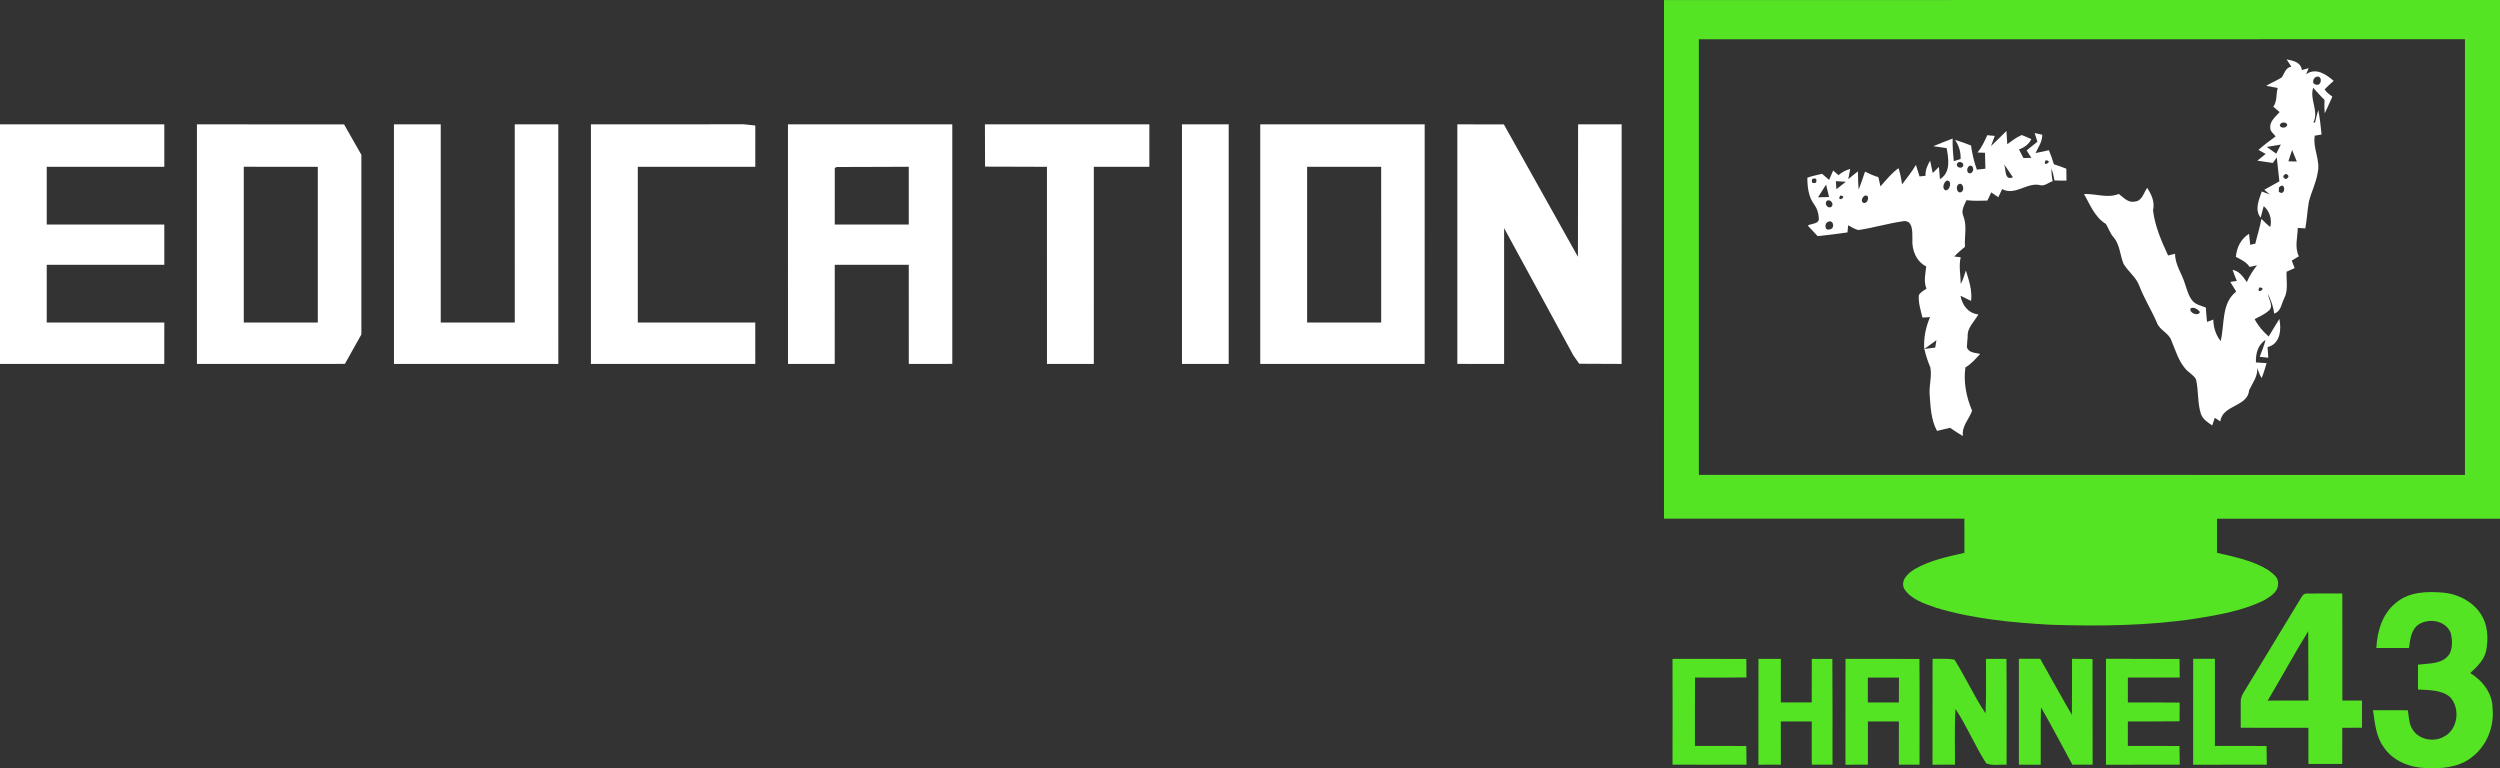 <svg height="291.456pt" viewBox="0 0 948.42 291.456" width="948.42pt" xmlns="http://www.w3.org/2000/svg"><rect x="0" y="0" width="948.42" height="291.456" fill="#333333" stroke="none"/><path d="m631.27.02 317.15-.02v196.79l-107.35-.01v12.95c6.65 1.53 13.58 2.89 19.45 6.56 1.76 1.3 4.15 2.95 3.69 5.47-.07 2.92-3 4.58-5.21 5.92-8.12 4.03-17.17 5.55-26.02 7-18.15 2.74-36.56 2.92-54.86 2.34-14.72-.81-29.57-2.19-43.73-6.49-4.37-1.56-9.37-3.07-12.02-7.18-1.56-3.44 1.8-6.19 4.45-7.7 5.69-3.14 12.13-4.5 18.42-5.92l-.02-12.96-113.96-.01zm13.23 14.88v165.25l290.62.02v-165.29z" fill="#55e424"/><path d="m840.28 154.05c.55.55.55.55 0 0z" fill="#fff"/><path d="m873.096 226.556c.431-.707.907-1.396 2.114-1.396l13.39-.02.02 40.63h7.45l-.01 10.3-7.48.04-.01 13.7h-12.83v-13.71c-8.56-.01-17.12 0-25.68-.01v-10.002c0-1.423.657-2.761 1.483-4.005m8.747 3.697c5.14-.04 10.3 0 15.45-.03l-.07-26.3c-5.32 8.66-10.18 17.6-15.38 26.33z" fill="#55e424"/><path d="m908.97 228.67c4.97-4.22 11.93-4.39 18.1-3.82 6.21.62 12.42 4.16 15.1 9.96 1.69 3.7 1.75 7.97 1.03 11.92-.72 3.61-3.48 6.22-6.08 8.59 4.68 2.89 8.5 7.73 8.48 13.45.68 7.05-2.29 14.33-7.99 18.59-4.89 3.83-11.42 4.31-17.39 4.03-6.09-.22-12.42-2.72-15.9-7.92-2.98-4.05-3.38-9.23-4.07-14.04l13.2.01c.44 2.43.36 5.11 1.77 7.26 2.3 3.78 7.74 4.95 11.58 2.93 5.64-2.47 6.77-10.92 2.64-15.22-3.37-2.81-8.04-2.55-12.14-2.85l.01-9.41c4.12-.54 9.41-.1 11.98-4.09 1.21-2.41 1.07-5.37.44-7.92-1.97-5.08-9.15-5.95-13.01-2.61-2.13 2.21-2.41 5.43-2.84 8.31h-12.37c.32-6.34 2.28-13.09 7.46-17.17z" fill="#55e424"/><path d="m634.5 249.96c9.34.02 18.67-.05 28.01.03.02 2.34.03 4.67.04 7.01-6.5.1-13 .05-19.5.04-.08 8.65-.03 17.29-.04 25.94 6.49.01 12.99-.04 19.48.04.04 2.35.05 4.7.09 7.06-9.36.05-18.72.03-28.08.01.04-13.38.04-26.76 0-40.13z" fill="#55e424"/><path d="m667.1 249.95c2.83 0 5.66 0 8.5.01-.04 5.5-.03 11-.01 16.51 3.9.02 7.81.02 11.72 0 .03-5.51.01-11.01.03-16.51 2.59 0 5.2 0 7.8.02.12 13.37.04 26.75.05 40.12-2.63 0-5.25 0-7.87-.01.02-5.47.02-10.93 0-16.4-3.91-.01-7.82-.01-11.73 0-.02 5.47-.03 10.93.01 16.39-2.85.02-5.69.02-8.52.03.03-13.39-.01-26.77.02-40.16z" fill="#55e424"/><path d="m700.12 249.96c9.35 0 18.69-.03 28.05.02.12 13.37.03 26.75.04 40.12-2.62 0-5.24 0-7.85-.01.03-5.46.02-10.93.01-16.39-3.92-.02-7.84-.02-11.75-.01-.03 5.47-.03 10.93 0 16.4-2.84.01-5.68.01-8.52.02.03-13.39-.01-26.77.02-40.15m8.47 7.1c.01 3.14.02 6.28.01 9.43 3.92-.01 7.85-.01 11.78 0-.01-3.15-.02-6.3.02-9.44-3.94.01-7.88.01-11.81.01z" fill="#55e424"/><path d="m733.16 249.93c2.76.06 5.58-.22 8.31.34 4.2 6.61 7.4 13.84 11.78 20.35.34-6.88.12-13.78.16-20.67 2.58 0 5.17.01 7.77.02.16 13.39.04 26.78.06 40.16-2.56-.19-5.37.49-7.75-.56-4.27-6.64-7.27-14.05-11.66-20.63-.38 7.04-.14 14.1-.17 21.15-2.85.01-5.69.01-8.53.02.04-13.4-.02-26.79.03-40.18z" fill="#55e424"/><path d="m765.9 249.93c2.69.02 5.39.02 8.09.01 4.05 7.07 7.9 14.24 12.02 21.27.09-7.09.03-14.18.05-21.28 2.59.02 5.18.04 7.77.07.07 13.37-.01 26.73.05 40.1-2.57 0-5.14 0-7.7-.01-3.93-7.28-7.79-14.6-11.9-21.78-.19 7.27-.03 14.53-.1 21.8-2.77 0-5.53 0-8.28-.01-.02-13.39-.02-26.78 0-40.17z" fill="#55e424"/><path d="m798.94 249.92c9.3.09 18.61-.03 27.91.07.02 2.35.03 4.69.06 7.04-6.56.04-13.12.04-19.67.01-.01 3.15-.01 6.3 0 9.46 6.55-.01 13.11-.06 19.66.04-.02 2.36-.03 4.73-.05 7.09-6.54.1-13.08.04-19.61.06-.01 3.09-.01 6.19-.01 9.29 6.53.01 13.07-.04 19.6.04.03 2.35.05 4.71.09 7.07-9.33.03-18.66.01-27.98.02-.01-13.4-.02-26.79 0-40.19z" fill="#55e424"/><path d="m832.02 249.93c2.74.02 5.49.02 8.25.01.01 11.01.01 22.02 0 33.04 6.53.01 13.05-.03 19.59.03.03 2.36.05 4.72.09 7.08-9.32.03-18.64 0-27.95.02.03-13.39-.02-26.79.02-40.18z" fill="#55e424"/><g fill="#fff"><path d="m867.45 22.52c2.53.5 5.41 1.02 5.81 4.07.64-.18 1.93-.56 2.57-.74-.24.58-.72 1.75-.96 2.34 3.67-2.69 7.57 0 10.45 2.48-1.16 1.06-2.35 2.08-3.43 3.21.68 1.2 1.86 1.94 2.93 2.79-1 2.09-1.85 4.25-2.91 6.3-.12-1.69-.15-3.39-.07-5.08-1.52-1.45-2.87-3.06-4.29-4.59-1.45 4.43 2.2 8.73.1 13.11.15.03.44.09.59.12.37-1.61.75-3.23 1.25-4.81.63 3.07.88 6.2 1.24 9.31-.64.11-1.93.33-2.58.44-.83 4.92 2.32 9.42 1.06 14.29-.6 3.68-2.34 7.03-3.26 10.61-.64 3.4-.75 6.87-1.39 10.27-.71-.04-2.15-.13-2.86-.17-.07 3.57-1.28 7.42.43 10.76-.92.54-1.83 1.08-2.72 1.62.28.71.84 2.14 1.11 2.85-1.03.46-2.05.93-3.07 1.39-.13 3.33.71 6.92-.86 10.02-1.12 2.1-1.19 5.05-3.86 5.84-.22-2.63-1.26-5.07-2.32-7.45.19 2.13 2.4 4.88.09 6.51-1.5 1.35-3.44 2.07-5.16 3.06 1.31 2.53 3.18 4.7 5.32 6.58 1.4-2.18 2.64-4.47 4.05-6.65.88 4.02.32 9.53-4.47 10.66.1 1.34.19 2.69.28 4.04-.81-.08-2.45-.26-3.26-.34.8-2.12 1.67-4.23 2.23-6.43-2.95 1.91-3.79 5.26-3.66 8.57 1.01.07 3.04.19 4.05.26-.58 1.9-1.11 3.82-1.88 5.66-.76-1.18-1.22-2.49-1.64-3.81.18 3.23-1.83 5.69-3.1 8.42-.58 6.38-10.12 5.48-10.96 11.83-.7-.46-1.38-.91-2.06-1.36-.25.73-.75 2.17-1 2.9-1.67-1.17-3.54-2.31-4.27-4.32-1.37-4.26-.86-8.85-1.87-13.17-.93-1.7-2.87-2.58-4.08-4.07-2.62-3.07-3.75-7.05-5.28-10.71-1-2.81-4.34-3.83-5.42-6.57-2.05-4.87-4.94-9.33-6.79-14.28-1.24-3.19-4.14-5.26-5.88-8.12-1.42-3.31-1.37-7.26-3.79-10.11-1.36-1.48-1.9-3.45-2.96-5.11-4.14-2.48-6.01-7.29-8.28-11.35 4.42-.16 8.88 1.72 13.19-.02 1.75 1.32 3.55 3.45 6.02 2.89 2.81-.13 3.38-3.31 4.74-5.2 1.67 2.57 2.96 5.38 2.22 8.52.7 5.99 3.19 11.69 5.71 17.14.87-.22 1.76-.43 2.65-.65.01 4.18 2.64 7.59 3.78 11.47.77 2.17 1.3 4.54 2.82 6.35 1.25 1.53 3.32 1.85 5.07 2.58.11 1.81.27 3.63.47 5.45.78-.3 1.57-.59 2.36-.89.07 2.96.94 5.82 2.79 8.16 1.59-6.32.18-14.3 5.91-18.78-.74-1.23-1.5-2.45-2.25-3.66.62-.1 1.86-.28 2.48-.38-.58-1.38-1.11-2.78-1.61-4.19 2.59.45 4.01 2.64 5.4 4.64.97-2.31 2.32-4.41 3.87-6.38-.7.16-2.1.47-2.8.62-1.26-1.9-3.3-2.81-5.23-3.82.32-3.51 1.89-6.86 5-8.74.11 1.04.33 3.12.44 4.17.48-.11 1.46-.33 1.95-.44.71-3.15 1.76-6.22 2.31-9.41 1.06 1.07 2.13 2.16 3.33 3.12.78-2.79-.22-6.08-2.46-7.95-.29 1.1-.88 3.3-1.17 4.4-2.39-3.05-.63-6.77.44-9.96 1 .38 2.02.76 3.05 1.15-.53-.45-1.58-1.34-2.1-1.79 1.9-1.07 3.81-2.14 5.72-3.2-.32-3.03-.67-6.05-.99-9.07-.51.7-1 1.4-1.48 2.1-1.97-.28-3.93-.57-5.88-.87 1.03-.86 2.08-1.7 3.14-2.54-.92-.52-1.82-1.03-2.71-1.55 2.05-1.83 4.24-3.49 6.48-5.1-.66-1.04-2-1.81-2.01-3.14-.33-2.6 2.03-4.34 3.53-6.1-.8-.68-1.6-1.36-2.38-2.04 1.52-2.08.98-4.74 1.67-7.1-1.47-.25-2.93-.53-4.38-.83 1.9-1.13 3.97-1.97 5.86-3.14 1.13-1.54 1.45-3.8 3.7-4.12-.63-.91-1.24-1.84-1.82-2.77m11.28 6.62c-1.28.4-1.85 2.74-.15 2.96 2.37.74 2.51-3.81.15-2.96m-13.47 17.71c-1.27 1.33 1.24 2.08 2.07 1.15 1.31-1.22-1.33-2.04-2.07-1.15m-5.33 8.88c1.18.86 2.39 1.71 3.6 2.56.57-1.14 1.15-2.29 1.74-3.44-1.79.3-3.57.6-5.34.88m8.21 5.46c.8.02 2.4.07 3.19.09-.59-1.46-1.19-2.91-1.77-4.36-.52 1.41-.96 2.84-1.42 4.27m-.91 4.74c-1.34.69-1.36 1.37-.06 2.03 1.31-.7 1.33-1.38.06-2.03m-2.69 5.22c-.01.4-.03 1.2-.04 1.6 2.73 2.11 2.71-4.45.04-1.6m-7.39 37.9c-1.55 2.98 3.31.16 0 0m-26.13 7.96c-.67 1.75 3.08 3.16 3.55 1.35-.7-1-2.39-2.11-3.55-1.35m9.26 37.04c.55.55.55.55 0 0z"/><path d="m0 47.17h62.33v16.11h-44.6v21.9h44.6v15.28h-44.6v21.9h44.6l-.01 15.7h-62.32z"/><path d="m74.71 47.17 55.82.03 6.56 11.53v68.15l-6.25 11.17-56.13.01zm17.77 16.09v59.11l28.08-.02v-59.06z"/><path d="m149.45 47.18 17.75-.01v75.19h28.09l-.01-75.19h16.52l.01 90.9h-62.35z"/><path d="m224.18 47.17 57.91-.02 4.45.46-.01 15.66-44.57.01v59.08h44.56l.01 15.7-62.35.01z"/><path d="m298.93 47.17h62.34v90.88l-16.5.02-.01-37.62h-28.08l-.01 37.62-17.73-.01zm18.52 16.19-.76.36-.01 21.47h28.08v-21.92z"/><path d="m373.65 47.17h62.38v16.1l-21.06.01-.01 74.78-17.77.01-.01-74.79-23.48-.07z"/><path d="m448.4 47.17h17.73v90.89l-17.73.01z"/><path d="m478.1 47.17h62.38l-.01 90.89h-62.37zm17.78 16.1v59.09l28.1.01-.01-59.1z"/><path d="m552.87 47.17 17.65.03 28.1 50.21.06-50.24h16.52l-.01 90.89-16.08-.07-2.21-3.13-26.29-48.32v51.52l-17.74-.01z"/><path d="m755.32 55.42c2-1.86 3.89-3.84 5.86-5.73.12 1.67.21 3.34.31 5.02 1.77-1.26 3.47-2.65 5.5-3.49 1.22.47 2.43.99 3.63 1.56-.95 1.95-2.68 3.2-4.68 3.91.57 1.07 1.13 2.16 1.68 3.26.75-.02 2.25-.04 3-.05-.6-.95-1.19-1.9-1.78-2.84 1.38-1.07 2.74-2.17 4.09-3.29-.37-1.09-.72-2.19-1.04-3.29.72.16 2.16.48 2.88.63.07 2.59-1.51 4.73-2.57 6.96 1.7-.32 3.39-.71 5.09-1.09.73 1.74 1.33 3.52 1.89 5.33 1.58.52 3.16 1.07 4.72 1.69.05 1.5.07 3 .05 4.5-1.53.03-3.04.02-4.55-.05-.26-1.58-.64-3.12-1.14-4.63-.04 1.65.11 3.29.45 4.92-1.5.45-2.85 1.79-4.45 1.56-5.13-1.44-9.65 4.11-14.71 1.44-.36.77-1.09 2.3-1.46 3.07-.66-.45-2-1.36-2.67-1.82-.37.78-1.1 2.33-1.46 3.1-2.65.09-5.3.16-7.93-.14-.88 1.9-2.17 3.94-1.17 6.08 1.45 3.75.3 7.71.6 11.58-1.44 1.15-2.83 2.37-4.08 3.71.61.06 1.84.19 2.45.25-.79 3.32-.04 6.74.02 10.11.89-1.58 1.39-3.33 1.94-5.06 1.15 3.77 2.48 7.52 1.97 11.54-1.35-.65-2.67-1.33-4-1.96.63 3.57 2.94 6.69 6.77 7.07-1.48 2.71-4.27 5.02-4.05 8.35-.08 1.36-.28 2.72-.3 4.09.65 2.21 3.21 2.08 5.02 2.54-1.71 1.88-3.37 3.84-5.59 5.13-.79 5.57.35 11.29 2.54 16.41-1.12 3.27-4.03 5.87-3.47 9.6-1.71-.93-3.31-2.01-4.89-3.11-1.66.39-3.3.81-4.95 1.19-2.26-4.18-2.46-9.02-2.78-13.64-.31-3.51.92-7 .24-10.49-.96-2.24-1.72-4.57-2.26-6.95 1.36-.18 2.74-.36 4.12-.54.12-.69.35-2.08.46-2.78-1.57 1.08-3.09 2.23-4.63 3.33-.25-4.16.55-8.28 2.21-12.09-.72.04-2.16.12-2.88.16-.64-2.78-1.62-5.56-1.38-8.45.55-1.23 1.9-1.74 2.91-2.53-1.16-2.7-.4-5.6-.1-8.39-3.87-2.02-5.5-6.25-5.25-10.45-.02-2.46.27-7.25-3.42-6.74-5.72.8-11.28 2.5-16.99 3.35-1.46-.23-2.67-1.18-3.96-1.81-.06.68-.19 2.04-.26 2.72-3.77.53-7.54 1.04-11.33 1.4-1.22-1.37-2.52-2.66-3.75-4.02 1.45-.83 4.53-.49 4.2-2.89-.07-1.78-.63-3.54-1.66-4.99-2.25-2.87-2.67-6.73-2.68-10.25 1.8-.69 3.71-1.02 5.58-1.49.88.78 1.77 1.55 2.68 2.31.49-1.2 1-2.38 1.54-3.56.67.58 1.35 1.17 2.02 1.78 1.26-1.17 2.79-1.92 4.44-2.38-.24 1.28-.49 2.57-.74 3.86 1.21-.99 2.44-1.98 3.68-2.96.04 2.31.03 4.63.29 6.93.89-2.23 1.6-4.54 2.39-6.81 1.62.83 3.3 1.58 5.07 2.1.24 1.17.5 2.34.79 3.51 2.16-2.43 4.19-5.02 6.86-6.92.64 2 1.05 4.07 1.33 6.17 1.81-2.43 3.72-4.79 5.26-7.41.45 1.45.9 2.91 1.37 4.37.56-.06 1.7-.18 2.27-.24-.09-2.08.69-3.97 1.75-5.72.24 1.17.74 3.51.99 4.67.76-.77 1.54-1.54 2.34-2.3.1 1.15.3 3.47.4 4.62 4.17-2.49 3.28-7.76 2.53-11.77-1.69-.26-3.39-.46-5.06-.73 2.42-1.02 4.89-1.93 7.34-2.89-.08 2.87.16 5.73.42 8.58.65-.21 1.94-.62 2.59-.83.16-2.64-.65-5.08-2.09-7.26 2.03.62 4.05 1.35 6.05 2.13.44 3.12 1.15 6.19 2.22 9.16.81-.09 2.43-.26 3.24-.35-.05-2.02-.11-4.03-.16-6.04-.7-.03-2.11-.08-2.81-.1 1.58-1.98 2.65-4.27 3.68-6.57.71.06 2.14.2 2.85.27-.49 1.29-.97 2.58-1.44 3.87m20.74 5.38c-1.56 2.98 3.3.19 0 0m-33.47 1.08c-.95 1.23 1.2 2.39 2.02 1.3.91-1.24-1.22-2.4-2.02-1.3m28.68.18c.54.55.54.55 0 0m-23.75.76c-1.39.16-1.79 2.9-.15 2.93 1.46-.12 1.71-2.81.15-2.93m12.78-.47c.8 1.95.02 6.26 3.35 4.9-1.07-1.67-2.23-3.27-3.35-4.9m-12.06 4.67c.64.64.64.64 0 0m-60.71.85c-.47 1.39.01 1.87 1.42 1.42.45-1.41-.02-1.88-1.42-1.42m8.95.85c.05.77.15 2.29.2 3.06 1.19-.94 2.38-1.88 3.57-2.83-1.26-.08-2.52-.16-3.77-.23m41.91-.15c-1.03.73-1.75 2.91-.36 3.62 1.95.2 2.64-4.24.36-3.62m4.49 1.45c-1.17.94-.21 3.93 1.41 2.66 1.19-.92.15-3.93-1.41-2.66m-53.18 4.82c1.39-.04 2.79-.07 4.19-.11-.37-1.58-.75-3.15-1.13-4.72-1.05 1.59-2.07 3.2-3.06 4.83m48.58-1.81c.61.61.61.61 0 0m-40.17 1.15c-1.58 2.94 3.33.21 0 0m9.26.07c-.89.47-1.65 2.41-.28 2.74 1.77.26 2.38-3.48.28-2.74m-14.3 1.94c-1.17 1.01.39 3.21 1.71 2.24 1.21-.99-.45-3.15-1.71-2.24m.59 7.89c-1.72.56-1.5 3.73.64 2.88 1.9-.33 1.29-3.66-.64-2.88z"/></g></svg>